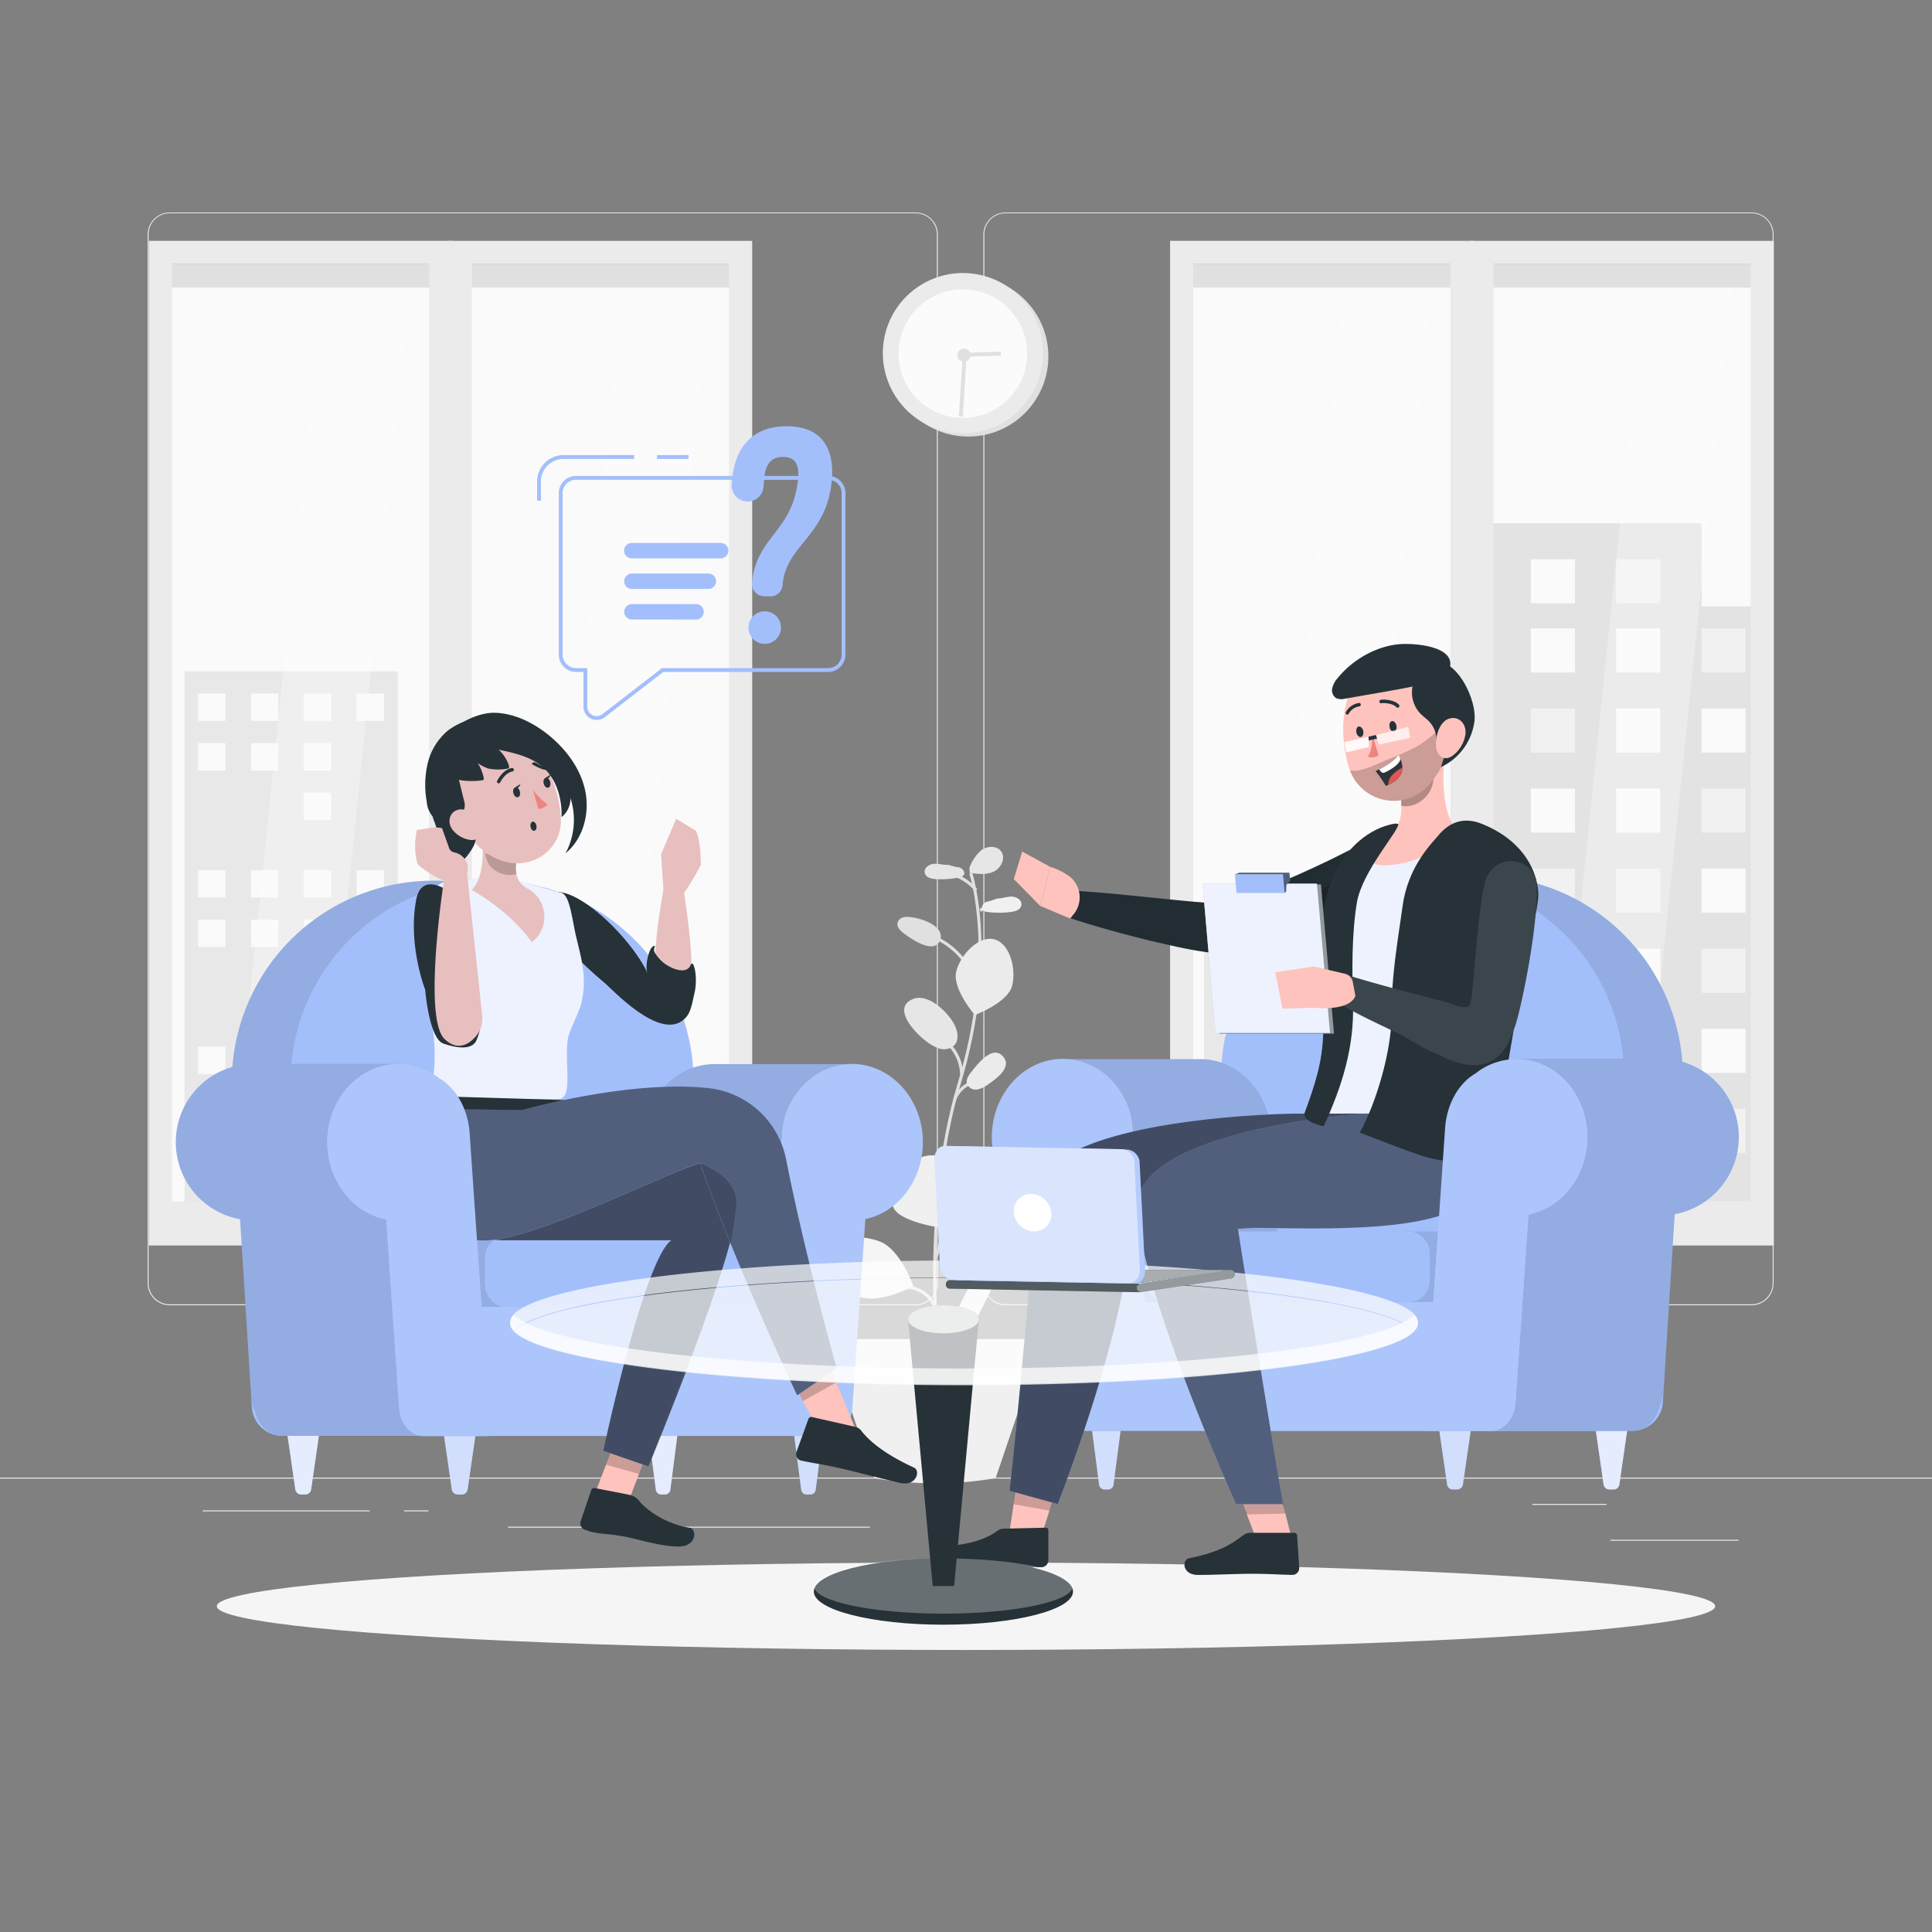 <svg xmlns="http://www.w3.org/2000/svg" viewBox="0 0 500 500"><rect x="0" y="0" width="500" height="500" fill="#808080" stroke="none"/><g id="freepik--background-complete--inject-2"><rect x="416.78" y="398.49" width="33.12" height="0.25" style="fill:#ebebeb"></rect><rect x="322.53" y="401.21" width="8.69" height="0.25" style="fill:#ebebeb"></rect><rect x="396.59" y="389.21" width="19.19" height="0.25" style="fill:#ebebeb"></rect><rect x="52.46" y="390.89" width="43.19" height="0.25" style="fill:#ebebeb"></rect><rect x="104.56" y="390.89" width="6.33" height="0.25" style="fill:#ebebeb"></rect><rect x="131.47" y="395.11" width="93.68" height="0.25" style="fill:#ebebeb"></rect><path d="M237,337.8H43.91a5.71,5.71,0,0,1-5.7-5.71V60.66A5.71,5.71,0,0,1,43.91,55H237a5.71,5.71,0,0,1,5.71,5.71V332.09A5.71,5.71,0,0,1,237,337.8ZM43.91,55.2a5.46,5.46,0,0,0-5.45,5.46V332.09a5.46,5.46,0,0,0,5.45,5.46H237a5.47,5.47,0,0,0,5.46-5.46V60.66A5.47,5.47,0,0,0,237,55.2Z" style="fill:#ebebeb"></path><path d="M453.31,337.8H260.21a5.72,5.72,0,0,1-5.71-5.71V60.66A5.72,5.72,0,0,1,260.21,55h193.1A5.71,5.71,0,0,1,459,60.66V332.09A5.71,5.71,0,0,1,453.31,337.8ZM260.21,55.2a5.47,5.47,0,0,0-5.46,5.46V332.09a5.47,5.47,0,0,0,5.46,5.46h193.1a5.47,5.47,0,0,0,5.46-5.46V60.66a5.47,5.47,0,0,0-5.46-5.46Z" style="fill:#ebebeb"></path><rect y="382.4" width="500" height="0.25" style="fill:#ebebeb"></rect><rect x="384.41" y="71.37" width="71.25" height="241.71" style="fill:#fafafa"></rect><rect x="368.39" y="156.93" width="89.08" height="154.04" style="fill:#e0e0e0"></rect><polygon points="385.5 135.41 385.5 174.04 392.53 174.04 433.34 174.04 440.37 174.04 440.37 135.41 385.5 135.41" style="fill:#e0e0e0"></polygon><rect x="374.1" y="162.64" width="11.4" height="11.4" style="fill:#fafafa"></rect><rect x="396.19" y="162.64" width="11.4" height="11.4" style="fill:#fafafa"></rect><rect x="418.28" y="162.64" width="11.4" height="11.4" style="fill:#fafafa"></rect><rect x="440.37" y="162.64" width="11.41" height="11.4" style="fill:#f0f0f0"></rect><rect x="374.1" y="183.36" width="11.4" height="11.41" style="fill:#f0f0f0"></rect><rect x="396.19" y="183.36" width="11.4" height="11.41" style="fill:#f0f0f0"></rect><rect x="418.28" y="183.36" width="11.4" height="11.41" style="fill:#fafafa"></rect><rect x="440.37" y="183.36" width="11.41" height="11.41" style="fill:#fafafa"></rect><rect x="374.1" y="204.08" width="11.4" height="11.4" style="fill:#f0f0f0"></rect><rect x="396.19" y="204.08" width="11.4" height="11.4" style="fill:#fafafa"></rect><rect x="418.28" y="204.08" width="11.4" height="11.4" style="fill:#fafafa"></rect><rect x="396.19" y="144.72" width="11.4" height="11.4" style="fill:#fafafa"></rect><rect x="418.28" y="144.72" width="11.4" height="11.4" style="fill:#f0f0f0"></rect><rect x="440.37" y="204.08" width="11.41" height="11.4" style="fill:#f0f0f0"></rect><rect x="374.1" y="224.8" width="11.4" height="11.4" style="fill:#fafafa"></rect><rect x="396.19" y="224.8" width="11.4" height="11.4" style="fill:#f0f0f0"></rect><rect x="418.28" y="224.8" width="11.4" height="11.4" style="fill:#f0f0f0"></rect><rect x="440.37" y="224.8" width="11.41" height="11.4" style="fill:#fafafa"></rect><rect x="374.1" y="245.53" width="11.4" height="11.41" style="fill:#f0f0f0"></rect><rect x="396.19" y="245.53" width="11.4" height="11.41" style="fill:#fafafa"></rect><rect x="418.28" y="245.53" width="11.4" height="11.41" style="fill:#fafafa"></rect><rect x="440.37" y="245.53" width="11.41" height="11.41" style="fill:#f0f0f0"></rect><rect x="374.1" y="266.25" width="11.4" height="11.4" style="fill:#f0f0f0"></rect><rect x="396.19" y="266.25" width="11.4" height="11.4" style="fill:#fafafa"></rect><rect x="418.28" y="266.25" width="11.4" height="11.4" style="fill:#f0f0f0"></rect><rect x="440.37" y="266.25" width="11.41" height="11.4" style="fill:#fafafa"></rect><rect x="374.1" y="286.97" width="11.4" height="11.41" style="fill:#fafafa"></rect><rect x="396.19" y="286.97" width="11.4" height="11.41" style="fill:#fafafa"></rect><rect x="418.28" y="286.97" width="11.4" height="11.41" style="fill:#f0f0f0"></rect><rect x="440.37" y="286.97" width="11.41" height="11.41" style="fill:#f0f0f0"></rect><rect x="384.27" y="71.37" width="71.25" height="241.71" style="fill:#fff;opacity:0.1"></rect><g style="opacity:0.3"><polygon points="448.55 71.37 425.83 71.37 400.98 313.08 423.69 313.08 448.55 71.37" style="fill:#fff"></polygon></g><rect x="383.81" y="68.31" width="72.45" height="6.13" style="fill:#e0e0e0"></rect><rect x="383.81" y="310.97" width="72.45" height="6.13" style="fill:#ebebeb"></rect><path d="M459.07,322.33H380.53v-260h78.54Zm-72.55-6h66.57v-248H386.52Z" style="fill:#ebebeb"></path><rect x="306.69" y="71.37" width="71.25" height="241.71" style="fill:#fafafa"></rect><rect x="311.62" y="237.04" width="60.93" height="74.77" style="fill:#e6e6e6"></rect><polygon points="367.25 245.33 353.07 245.33 349.17 245.33 345.27 245.33 345.27 253.13 349.17 253.13 353.07 253.13 367.25 253.13 367.25 245.33" style="fill:#e6e6e6"></polygon><polygon points="367.25 260.44 353.07 260.44 349.17 260.44 345.27 260.44 345.27 268.24 349.17 268.24 353.07 268.24 367.25 268.24 367.25 260.44" style="fill:#fafafa"></polygon><polygon points="367.25 275.55 353.07 275.55 349.17 275.55 345.27 275.55 345.27 283.35 349.17 283.35 353.07 283.35 367.25 283.35 367.25 275.55" style="fill:#e6e6e6"></polygon><polygon points="367.25 290.66 353.07 290.66 347.05 290.66 345.27 290.66 345.27 298.46 347.05 298.46 353.07 298.46 367.25 298.46 367.25 290.66" style="fill:#fafafa"></polygon><polygon points="338.9 245.33 324.73 245.33 320.83 245.33 316.93 245.33 316.93 253.13 320.83 253.13 324.73 253.13 338.9 253.13 338.9 245.33" style="fill:#fafafa"></polygon><polygon points="338.9 260.44 324.73 260.44 319.23 260.44 316.93 260.44 316.93 268.24 319.23 268.24 324.73 268.24 338.9 268.24 338.9 260.44" style="fill:#fafafa"></polygon><polygon points="338.9 275.55 324.73 275.55 320.83 275.55 316.93 275.55 316.93 283.35 320.83 283.35 324.73 283.35 338.9 283.35 338.9 275.55" style="fill:#e6e6e6"></polygon><polygon points="338.9 290.66 324.73 290.66 320.83 290.66 316.93 290.66 316.93 298.46 320.83 298.46 324.73 298.46 338.9 298.46 338.9 290.66" style="fill:#fafafa"></polygon><rect x="306.46" y="71.37" width="71.25" height="241.71" style="fill:#fff;opacity:0.1"></rect><g style="opacity:0.3"><polygon points="370.83 71.37 348.12 71.37 323.26 313.08 345.98 313.08 370.83 71.37" style="fill:#fff"></polygon></g><rect x="306.09" y="68.31" width="72.45" height="6.13" style="fill:#e0e0e0"></rect><rect x="306.09" y="310.97" width="72.45" height="6.13" style="fill:#ebebeb"></rect><path d="M381.36,322.33H302.82v-260h78.54Zm-72.56-6h66.57v-248H308.8Z" style="fill:#ebebeb"></path><rect x="120" y="71.37" width="71.25" height="241.71" style="fill:#fafafa"></rect><rect x="119.86" y="71.37" width="71.25" height="241.71" style="fill:#fff;opacity:0.1"></rect><g style="opacity:0.3"><polygon points="184.15 71.37 161.43 71.37 136.58 313.08 159.29 313.08 184.15 71.37" style="fill:#fff"></polygon></g><rect x="119.41" y="68.31" width="72.45" height="6.13" style="fill:#e0e0e0"></rect><rect x="119.41" y="310.97" width="72.45" height="6.13" style="fill:#ebebeb"></rect><path d="M194.67,322.33H116.13v-260h78.54Zm-72.55-6h66.56v-248H122.12Z" style="fill:#ebebeb"></path><rect x="42.39" y="71.37" width="71.25" height="241.71" style="fill:#fafafa"></rect><rect x="47.75" y="173.73" width="55.15" height="46.28" style="fill:#e6e6e6"></rect><rect x="51.28" y="179.5" width="7.06" height="7.06" style="fill:#fafafa"></rect><rect x="64.96" y="179.5" width="7.06" height="7.06" style="fill:#fafafa"></rect><rect x="78.64" y="179.5" width="7.06" height="7.06" style="fill:#fafafa"></rect><rect x="92.31" y="179.5" width="7.06" height="7.06" style="fill:#fafafa"></rect><rect x="51.28" y="192.33" width="7.06" height="7.06" style="fill:#fafafa"></rect><rect x="64.96" y="192.33" width="7.06" height="7.06" style="fill:#fafafa"></rect><rect x="78.64" y="192.33" width="7.06" height="7.06" style="fill:#fafafa"></rect><rect x="92.31" y="192.33" width="7.06" height="7.06" style="fill:#e6e6e6"></rect><rect x="51.28" y="205.15" width="7.06" height="7.06" style="fill:#e6e6e6"></rect><rect x="64.96" y="205.15" width="7.06" height="7.06" style="fill:#e6e6e6"></rect><rect x="78.64" y="205.15" width="7.06" height="7.06" style="fill:#fafafa"></rect><rect x="92.31" y="205.15" width="7.06" height="7.06" style="fill:#e6e6e6"></rect><rect x="47.75" y="219.43" width="55.15" height="46.28" style="fill:#e6e6e6"></rect><rect x="51.28" y="225.19" width="7.06" height="7.06" style="fill:#fafafa"></rect><rect x="64.96" y="225.19" width="7.06" height="7.06" style="fill:#fafafa"></rect><rect x="78.64" y="225.19" width="7.06" height="7.06" style="fill:#fafafa"></rect><rect x="92.31" y="225.19" width="7.06" height="7.06" style="fill:#fafafa"></rect><rect x="51.28" y="238.02" width="7.06" height="7.06" style="fill:#fafafa"></rect><rect x="64.96" y="238.02" width="7.06" height="7.06" style="fill:#fafafa"></rect><rect x="78.64" y="238.02" width="7.06" height="7.06" style="fill:#fafafa"></rect><rect x="92.31" y="238.02" width="7.06" height="7.06" style="fill:#e6e6e6"></rect><rect x="51.28" y="250.85" width="7.06" height="7.06" style="fill:#e6e6e6"></rect><rect x="64.96" y="250.85" width="7.06" height="7.06" style="fill:#e6e6e6"></rect><rect x="78.64" y="250.85" width="7.06" height="7.06" style="fill:#fafafa"></rect><rect x="92.31" y="250.85" width="7.06" height="7.06" style="fill:#e6e6e6"></rect><rect x="47.75" y="265.12" width="55.15" height="46.28" style="fill:#e6e6e6"></rect><rect x="51.28" y="270.89" width="7.06" height="7.06" style="fill:#fafafa"></rect><rect x="64.96" y="270.89" width="7.06" height="7.06" style="fill:#fafafa"></rect><rect x="78.64" y="270.89" width="7.06" height="7.06" style="fill:#fafafa"></rect><rect x="92.31" y="270.89" width="7.06" height="7.06" style="fill:#fafafa"></rect><rect x="51.28" y="283.72" width="7.06" height="7.06" style="fill:#fafafa"></rect><rect x="64.96" y="283.72" width="7.06" height="7.06" style="fill:#fafafa"></rect><rect x="78.64" y="283.72" width="7.06" height="7.06" style="fill:#fafafa"></rect><rect x="92.31" y="283.72" width="7.06" height="7.06" style="fill:#e6e6e6"></rect><rect x="51.28" y="296.55" width="7.06" height="7.06" style="fill:#e6e6e6"></rect><rect x="64.96" y="296.55" width="7.06" height="7.06" style="fill:#e6e6e6"></rect><rect x="78.64" y="296.55" width="7.06" height="7.06" style="fill:#fafafa"></rect><rect x="92.31" y="296.55" width="7.06" height="7.06" style="fill:#e6e6e6"></rect><rect x="41.45" y="71.37" width="71.25" height="241.71" style="fill:#fff;opacity:0.1"></rect><g style="opacity:0.3"><polygon points="106.53 71.37 83.82 71.37 58.97 313.08 81.68 313.08 106.53 71.37" style="fill:#fff"></polygon></g><rect x="41.8" y="68.31" width="72.45" height="6.13" style="fill:#e0e0e0"></rect><rect x="41.8" y="310.97" width="72.45" height="6.13" style="fill:#ebebeb"></rect><path d="M117.06,322.33H38.52v-260h78.54Zm-72.55-6h66.56v-248H44.51Z" style="fill:#ebebeb"></path><path d="M243.52,354.61l-.8.1c-.05-.41-4.91-41.09,5.12-74.33,10-33,3.1-54.1,3-54.3l.77-.26c.07.21,7,21.51-3,54.79C238.63,313.69,243.47,354.21,243.52,354.61Z" style="fill:#e0e0e0"></path><path d="M252.3,230.61a12.64,12.64,0,0,0-6.76-4.17l.19-.79a13.43,13.43,0,0,1,7.19,4.44Z" style="fill:#e0e0e0"></path><rect x="253.45" y="234.58" width="2.65" height="0.81" transform="translate(-82.64 155.74) rotate(-29.47)" style="fill:#e0e0e0"></rect><path d="M251.43,252.73a19.19,19.19,0,0,0-10.38-10.08l.3-.74a20,20,0,0,1,10.82,10.49Z" style="fill:#e0e0e0"></path><path d="M249.27,278.14h-.81a11.08,11.08,0,0,0-4.18-8.49l.5-.63A11.91,11.91,0,0,1,249.27,278.14Z" style="fill:#e0e0e0"></path><path d="M247.47,284.64l-.76-.29a8.12,8.12,0,0,1,4.6-4.54l.28.76A7.24,7.24,0,0,0,247.47,284.64Z" style="fill:#e0e0e0"></path><path d="M242.23,325.87l-.62-.51c1-1.19,1.73-5.7,2.13-8.12.09-.58.17-1.07.24-1.43l.79.15c-.06.35-.14.84-.24,1.41C243.94,321,243.27,324.62,242.23,325.87Z" style="fill:#e0e0e0"></path><path d="M241.77,338.82a8,8,0,0,0-7.71-5.32l0-.81a8.81,8.81,0,0,1,8.52,5.88Z" style="fill:#e0e0e0"></path><rect x="241.13" y="350.3" width="8.54" height="0.81" transform="translate(-179.62 299.99) rotate(-48.21)" style="fill:#e0e0e0"></rect><path d="M252,305.75c1.29,4.17-7.7,12.12-7.7,12.12s-11.91-1.49-13.2-5.67,1.73-11,7.5-12.78S250.67,301.58,252,305.75Z" style="fill:#f0f0f0"></path><path d="M261.94,255.11c-1.14,4.43-9.66,7.58-9.66,7.58s-5.94-6.87-4.8-11.3,5.85-9.32,9.84-8.29S263.08,250.68,261.94,255.11Z" style="fill:#ebebeb"></path><path d="M227.77,321.33c5.34,2.09,8.62,11.54,8.62,11.54s-8.81,4.75-14.16,2.67-11-8-9.48-11.87S222.42,319.25,227.77,321.33Z" style="fill:#f5f5f5"></path><path d="M239.49,269.3a11.44,11.44,0,0,0,3.65,2.07,3.89,3.89,0,0,0,3.9-.92c1.15-1.32.84-3.36.12-4.95-1.43-3.15-6.7-8.49-10.75-7C230.57,260.75,236.88,267.37,239.49,269.3Z" style="fill:#e6e6e6"></path><path d="M251.45,277.33c-.77.95-1.58,2.14-1.16,3.29a2.44,2.44,0,0,0,2.69,1.32,7.22,7.22,0,0,0,2.89-1.41c2.06-1.44,6.29-4.44,3.59-7.25S253.06,275.32,251.45,277.33Z" style="fill:#ebebeb"></path><path d="M234.19,237.33a2.12,2.12,0,0,0-1.93,1.56c-.17,1,.68,1.92,1.5,2.55,2.05,1.58,8.2,5.84,9.58,1.73C244.64,239.29,236.91,237,234.19,237.33Z" style="fill:#e0e0e0"></path><path d="M245.54,223.81c-1.27.12-2.54-.34-3.81-.26s-2.69,1.1-2.4,2.35,1.69,1.53,2.86,1.61a23.3,23.3,0,0,0,6-.42,1.84,1.84,0,0,0,1.21-.61c.52-.76-.3-1.78-1.18-2a13.06,13.06,0,0,1-2.66-.63Z" style="fill:#e6e6e6"></path><path d="M258,232.55c1.28,0,2.51-.51,3.79-.51s2.75.92,2.55,2.18-1.59,1.65-2.76,1.8a22.82,22.82,0,0,1-6,0,1.86,1.86,0,0,1-1.26-.53c-.56-.73.19-1.79,1-2.12a12.66,12.66,0,0,0,2.62-.81Z" style="fill:#f0f0f0"></path><path d="M256.69,326.51a1.8,1.8,0,0,1,1.09-.54,1.23,1.23,0,0,1,1.08,1.06,3.55,3.55,0,0,1-.2,1.61c-.87,2.89-10.57,23.84-12.81,20.08-1.32-2.23,1.93-9.59,2.89-11.68A30.37,30.37,0,0,1,256.69,326.51Z" style="fill:#f0f0f0"></path><path d="M250.89,224.6A11,11,0,0,1,254,220c1.53-1.11,4-1.19,5.1.34,1.25,1.71,0,4.31-1.91,5.22s-4.14.63-6.24.34c0-.31,0-.62-.05-.93Z" style="fill:#e6e6e6"></path><path d="M257.67,382.55h0a93.5,93.5,0,0,1-31.4,0h0l-12.21-36h55.83Z" style="fill:#f0f0f0"></path><circle cx="250.59" cy="92.25" r="20.73" style="fill:#e0e0e0"></circle><circle cx="249.19" cy="91.38" r="20.73" transform="translate(119.08 322.72) rotate(-80.78)" style="fill:#ebebeb"></circle><path d="M265.83,91.52a16.64,16.64,0,1,1-16.64-16.64A16.64,16.64,0,0,1,265.83,91.52Z" style="fill:#fff;opacity:0.8"></path><path d="M248.29,93.09a1.69,1.69,0,0,1,2.39-2.39,1.69,1.69,0,1,1-2.39,2.39Z" style="fill:#e0e0e0"></path><polygon points="249.19 91.32 259.01 91.02 259.04 92.04 250.14 92.31 249.18 107.79 248.17 107.73 249.19 91.32" style="fill:#e0e0e0"></polygon></g><g id="freepik--Shadow--inject-2"><ellipse id="freepik--path--inject-2" cx="250" cy="415.69" rx="193.89" ry="11.32" style="fill:#f5f5f5"></ellipse></g><g id="freepik--character-2--inject-2"><path d="M430.35,362.91l5.08-80.86a52.16,52.16,0,0,0-52.06-55.43h0a52.16,52.16,0,0,0-52.07,49.22L326,370.28H422.5A7.87,7.87,0,0,0,430.35,362.91Z" style="fill:#A3BFFB"></path><path d="M430.53,360l4.9-77.93a52.16,52.16,0,0,0-52.06-55.43h0a52.16,52.16,0,0,0-52.07,49.22L326,370.28h93.59A11,11,0,0,0,430.53,360Z" style="opacity:0.1"></path><path d="M414.69,370.28l5.54-88.23a52.17,52.17,0,0,0-52.06-55.43h0a52.15,52.15,0,0,0-52.07,49.22l-5.33,94.44Z" style="fill:#A3BFFB"></path><path d="M416.35,385.47h1.33a1.51,1.51,0,0,0,1.42-1.35l2-13.83H413l2,13.83A1.52,1.52,0,0,0,416.35,385.47Z" style="fill:#A3BFFB"></path><path d="M416.35,385.47h1.33a1.51,1.51,0,0,0,1.42-1.35l2-13.83H413l2,13.83A1.52,1.52,0,0,0,416.35,385.47Z" style="fill:#fff;opacity:0.7"></path><path d="M285.7,385.47h1.2a1.44,1.44,0,0,0,1.29-1.35L290,370.29h-7.36l1.79,13.83A1.44,1.44,0,0,0,285.7,385.47Z" style="fill:#A3BFFB"></path><path d="M285.7,385.47h1.2a1.44,1.44,0,0,0,1.29-1.35L290,370.29h-7.36l1.79,13.83A1.44,1.44,0,0,0,285.7,385.47Z" style="fill:#fff;opacity:0.5"></path><path d="M323.31,385.47h1.21a1.44,1.44,0,0,0,1.29-1.35l1.78-13.83h-7.35L322,384.12A1.44,1.44,0,0,0,323.31,385.47Z" style="fill:#A3BFFB"></path><path d="M323.31,385.47h1.21a1.44,1.44,0,0,0,1.29-1.35l1.78-13.83h-7.35L322,384.12A1.44,1.44,0,0,0,323.31,385.47Z" style="fill:#fff;opacity:0.7"></path><path d="M375.85,385.47h1.33a1.53,1.53,0,0,0,1.43-1.35l2-13.83h-8.11l2,13.83A1.51,1.51,0,0,0,375.85,385.47Z" style="fill:#A3BFFB"></path><path d="M375.85,385.47h1.33a1.53,1.53,0,0,0,1.43-1.35l2-13.83h-8.11l2,13.83A1.51,1.51,0,0,0,375.85,385.47Z" style="fill:#fff;opacity:0.5"></path><path d="M331.82,337H296.26l-2.35-34.28-.51-7.36h0l-.23-3.39a22.55,22.55,0,0,0-.35-2.65c0-.19-.08-.4-.12-.59a2,2,0,0,0-.11-.42,20.51,20.51,0,0,0-5.41-9.21,17.46,17.46,0,0,0-11.11-5h33.45c.36,0,.73,0,1.1,0a17.35,17.35,0,0,1,12.11,5,20.53,20.53,0,0,1,5.42,9.21,2,2,0,0,1,.11.42,22.57,22.57,0,0,1,.47,3.24l.23,3.39h0Z" style="fill:#A3BFFB"></path><path d="M331.82,337H296.26l-2.35-34.28-.51-7.36h0l-.23-3.39a22.55,22.55,0,0,0-.35-2.65c0-.19-.08-.4-.12-.59a2,2,0,0,0-.11-.42,20.51,20.51,0,0,0-5.41-9.21,17.46,17.46,0,0,0-11.11-5h33.45c.36,0,.73,0,1.1,0a17.35,17.35,0,0,1,12.11,5,20.53,20.53,0,0,1,5.42,9.21,2,2,0,0,1,.11.42,22.57,22.57,0,0,1,.47,3.24l.23,3.39h0Z" style="opacity:0.1"></path><g style="opacity:0.1"><path d="M360,318.7h14.28c3.48,0,6.29,2.2,6.29,4.91v8.44c0,2.72-2.81,4.91-6.29,4.91H360Z"></path></g><rect x="296.26" y="318.7" width="73.74" height="18.27" rx="5.42" transform="translate(666.27 655.66) rotate(180)" style="fill:#A3BFFB"></rect><path d="M450,294.27a20.26,20.26,0,0,1-16.81,20L429.54,363c-.32,4.14-3.33,7.31-6.93,7.31H383.39c3.6,0,6.6-3.17,6.92-7.31l2-26L394,314.24a20.18,20.18,0,0,0,14.53-10.66,11,11,0,0,0,.53-1.09,20,20,0,0,0,1.74-8.22,20.81,20.81,0,0,0-.42-4.13c-.11-.54-.25-1.08-.4-1.61a20.55,20.55,0,0,0-3.36-6.59h0A20.31,20.31,0,0,0,390.55,274h39.22a19.9,19.9,0,0,1,9.05,2.14,20.11,20.11,0,0,1,7,5.77h0A20.21,20.21,0,0,1,450,294.27Z" style="fill:#A3BFFB"></path><path d="M450,294.27a20.26,20.26,0,0,1-16.81,20L429.54,363c-.32,4.14-3.33,7.31-6.93,7.31H383.39c3.6,0,6.6-3.17,6.92-7.31l2-26L394,314.24a20.18,20.18,0,0,0,14.53-10.66,11,11,0,0,0,.53-1.09,20,20,0,0,0,1.74-8.22,20.81,20.81,0,0,0-.42-4.13c-.11-.54-.25-1.08-.4-1.61a20.55,20.55,0,0,0-3.36-6.59h0A20.31,20.31,0,0,0,390.55,274h39.22a19.9,19.9,0,0,1,9.05,2.14,20.11,20.11,0,0,1,7,5.77h0A20.21,20.21,0,0,1,450,294.27Z" style="opacity:0.1"></path><path d="M410.81,294.28c0,10-6.59,18.33-15.24,20L392.23,363c-.29,4.14-3,7.32-6.28,7.32H281.21c-3.26,0-6-3.18-6.28-7.32l-3.35-48.81c-8.48-1.78-14.89-10-14.89-19.88a21.56,21.56,0,0,1,3.39-11.71,19,19,0,0,1,6.77-6.41,16.75,16.75,0,0,1,8.21-2.15,17.44,17.44,0,0,1,12.12,5,20.48,20.48,0,0,1,5.41,9.2,2.18,2.18,0,0,1,.11.44,22,22,0,0,1,.47,3.23l.24,3.39h0L296.26,337H370.9l3.09-45c.44-6.36,3.54-11.66,7.84-14.17a17,17,0,0,1,9.51-3.69,10,10,0,0,1,1.1-.05,16.63,16.63,0,0,1,8,2,1.55,1.55,0,0,1,.22.12,18.84,18.84,0,0,1,6.36,5.77h0A21.63,21.63,0,0,1,410.81,294.28Z" style="fill:#A3BFFB"></path><path d="M369.17,370.29h-88c-3.26,0-6-3.18-6.28-7.32l-3.35-48.81c-8.48-1.78-14.89-10-14.89-19.88a21.56,21.56,0,0,1,3.39-11.71,19,19,0,0,1,6.77-6.41,16.75,16.75,0,0,1,8.21-2.15,17.44,17.44,0,0,1,12.12,5,20.48,20.48,0,0,1,5.41,9.2,2.18,2.18,0,0,1,.11.44,22,22,0,0,1,.47,3.23l.24,3.39h0L296.26,337H370.9Z" style="fill:#fff;opacity:0.1"></path><path d="M357.76,231.72c-1.74,1-3.33,1.83-5,2.68s-3.31,1.63-5,2.41c-3.36,1.53-6.76,3-10.26,4.27a112.83,112.83,0,0,1-10.76,3.4,68.84,68.84,0,0,1-11.56,2.07l-.83.08-.39,0c-3.53-.41-6.66-1-9.8-1.7s-6.25-1.39-9.33-2.18-6.14-1.6-9.2-2.48-6.09-1.79-9.12-2.82l1.39-6.94c6.29.4,12.57,1,18.79,1.65l9.29.93c3.06.3,6.19.56,8.93.66l-1.21,0a67.13,67.13,0,0,0,9.26-2.34c3.13-1,6.26-2.14,9.39-3.48s6.23-2.72,9.31-4.19c1.58-.72,3.11-1.48,4.61-2.23s3.1-1.55,4.47-2.26Z" style="fill:#263238"></path><path d="M357.76,231.72c-1.74,1-3.33,1.83-5,2.68s-3.31,1.63-5,2.41c-3.36,1.53-6.76,3-10.26,4.27a112.83,112.83,0,0,1-10.76,3.4,68.84,68.84,0,0,1-11.56,2.07l-.83.08-.39,0c-3.53-.41-6.66-1-9.8-1.7s-6.25-1.39-9.33-2.18-6.14-1.6-9.2-2.48-6.09-1.79-9.12-2.82l1.39-6.94c6.29.4,12.57,1,18.79,1.65l9.29.93c3.06.3,6.19.56,8.93.66l-1.21,0a67.13,67.13,0,0,0,9.26-2.34c3.13-1,6.26-2.14,9.39-3.48s6.23-2.72,9.31-4.19c1.58-.72,3.11-1.48,4.61-2.23s3.1-1.55,4.47-2.26Z" style="opacity:0.1"></path><path d="M276.63,226.7a17.09,17.09,0,0,0-4.84-2.36l-2.59,10.11,7.76,3.26.88-1.08A6.89,6.89,0,0,0,276.63,226.7Z" style="fill:#ffc3bd"></path><polygon points="269.2 234.45 271.79 224.34 264.55 220.39 262.37 227.51 269.2 234.45" style="fill:#ffc3bd"></polygon><path d="M333.41,242h.28l.12,0c3.82-.41,15.05-2.3,23.17-10.31-1.21-2.34-2.87-4.15-4.9-4.56C346.48,226.07,339.62,230.08,333.41,242Z" style="opacity:0.2;isolation:isolate"></path><path d="M340,294.27c9.58-25.87,3.28-49.66,4.48-62.83a15,15,0,0,1,12.14-13.38c6.54-1.26,14.63-2.68,22.34-3.72a15.08,15.08,0,0,1,17.14,15.18c-.67,39-13.17,64.75-13.17,64.75l-20.2-.09Z" style="fill:#A3BFFB"></path><path d="M340,294.27c9.58-25.87,3.28-49.66,4.48-62.83a15,15,0,0,1,12.14-13.38c6.54-1.26,14.63-2.68,22.34-3.72a15.08,15.08,0,0,1,17.14,15.18c-.67,39-13.17,64.75-13.17,64.75l-20.2-.09Z" style="fill:#fff;opacity:0.8"></path><g id="freepik--character-2--inject-102--inject-2"><polygon points="263.36 382.54 260.8 399.37 268.93 399.37 274.27 382.54 263.36 382.54" style="fill:#ffc3bd"></polygon><path d="M259.76,395.62l10.87-.26a.61.61,0,0,1,.68.6l0,8a1.83,1.83,0,0,1-1.79,1.63c-3.78,0-5.58-.14-10.36,0a122.2,122.2,0,0,1-15.22-1c-3.87-.66-2.82-4.29-1.07-4.35,7.9-.29,12.32-1.94,15.16-4A2.92,2.92,0,0,1,259.76,395.62Z" style="fill:#263238"></path><polygon points="262.33 389.29 263.36 382.54 274.27 382.54 271.65 390.96 262.33 389.29" style="opacity:0.2"></polygon><path d="M335,288.21s-66.15.66-67.18,21.61c-1.46,30.12-6.55,76-6.55,76l12.47,3.43s17.8-45.53,18.49-69.06c18.61-3.7,66.44,0,72.06-12.22a32.72,32.72,0,0,0,2.12-19.8Z" style="fill:#A3BFFB"></path><path d="M335,288.21s-66.15.66-67.18,21.61c-1.46,30.12-6.55,76-6.55,76l12.47,3.43s17.8-45.53,18.49-69.06c18.61-3.7,66.44,0,72.06-12.22a32.72,32.72,0,0,0,2.12-19.8Z" style="opacity:0.6"></path><polygon points="321.56 389.05 325.97 400.47 334.89 400.47 331.82 388.46 321.56 389.05" style="fill:#ffc3bd"></polygon><polygon points="332.65 391.7 330.92 382.91 319.65 384.31 322.54 391.95 332.65 391.7" style="opacity:0.2"></polygon><path d="M323.55,396.69h11.39a.7.7,0,0,1,.75.64h0l.55,8.53a1.76,1.76,0,0,1-1.77,1.72c-4-.07-5.86-.29-10.87-.29-3.07,0-9.29.3-13.54.3s-4.13-4-2.34-4.31c8.1-1.62,11.23-3.85,14.08-6A3,3,0,0,1,323.55,396.69Z" style="fill:#263238"></path><path d="M352.79,288.21s-60,4.07-58.52,25c1.61,22.92,25.64,76.07,25.64,76.07H332S324,341.06,320.32,317.7c16.92,0,56.13,2.55,61.77-9.7a32.79,32.79,0,0,0,2.1-19.8Z" style="fill:#A3BFFB"></path><path d="M352.79,288.21s-60,4.07-58.52,25c1.61,22.92,25.64,76.07,25.64,76.07H332S324,341.06,320.32,317.7c16.92,0,56.13,2.55,61.77-9.7a32.79,32.79,0,0,0,2.1-19.8Z" style="opacity:0.5"></path></g><path d="M361.88,203.42c1.38,5.34,1.81,12-5.65,14.75-2.07,3.3-3.08,6.78,4.89,5.54a24.54,24.54,0,0,0,16.09-9.1c-4.77-4.18-3.9-17-2.69-24.23Z" style="fill:#ffc3bd"></path><path d="M361,213.14c-6.85,1.17-12.48,6.47-15.5,12.72s-3.75,13.37-3.69,20.32.85,13.87.66,20.81c-.21,8-2.14,13.67-4.9,21.21,0,1.79,2.71,2.8,5,3.27,4.78-10.43,7.92-20.41,7.59-31.87-.25-8.32-.36-17.8,1-26s11.17-18.91,10.7-20.39Z" style="fill:#263238"></path><path d="M367.7,207.34a6.65,6.65,0,0,1-5.06,1.22,23,23,0,0,0-.28-3.88l8.28-6.8a18.73,18.73,0,0,1,.35,2.68A7.59,7.59,0,0,1,367.7,207.34Z" style="opacity:0.3;isolation:isolate"></path><path d="M355.32,171.84c-8.75,4.95-8.84,18.94-6.14,27a12.12,12.12,0,0,0,21.23,3.56c4.28-5.41,3.66-10.87,3.45-20.27S364.08,166.9,355.32,171.84Z" style="fill:#ffc3bd"></path><path d="M358.14,197c-2.82,1.21-5.91,2.78-8.76,2.44a12.11,12.11,0,0,0,21,3C373.91,198,375,195,374,186.92,368.52,193.34,364.17,194.4,358.14,197Z" style="opacity:0.2;isolation:isolate"></path><path d="M366.6,175a8,8,0,0,0,.89,9.57c.79.83,1.76,1.47,2.52,2.32a6.84,6.84,0,0,1,1.72,4.86,5,5,0,0,1,4.75-4.23q-1.78,5.51-3.56,11a15.22,15.22,0,0,0,8.68-12C382.36,179.42,373.6,164.21,366.6,175Z" style="fill:#263238"></path><path d="M346.18,175.49a6.13,6.13,0,0,0-1.39,2.61,2.42,2.42,0,0,0,1,2.58,3.65,3.65,0,0,0,2.38.12l8-1.39c4.58-.8,9.16-1.59,13.68-2.68,2-.48,4.31-1.25,5.11-3.17,2.59-6.25-8.47-7.06-12.17-6.89C356.49,167,350.12,170.62,346.18,175.49Z" style="fill:#263238"></path><path d="M375.28,185.92c-2.62.59-3.74,4.36-3.67,6.78,0,2.75,2,4.54,4.32,2.88a8.47,8.47,0,0,0,3.28-5.28C379.68,187.71,377.91,185.33,375.28,185.92Z" style="fill:#ffc3bd"></path><path d="M356.77,195.47a3.25,3.25,0,0,1-2.73.41c1-2.26.88-1.75,1.19-5.59Z" style="fill:#ed847e"></path><path d="M361.38,183c-.75-.84-2.8-1.16-3.91-1h0a.44.44,0,0,1-.49-.36.48.48,0,0,1,.38-.53c1.4-.21,3.73.21,4.68,1.26h0a.45.45,0,0,1,0,.63.53.53,0,0,1-.2.13A.44.44,0,0,1,361.38,183Z" style="fill:#263238"></path><path d="M348.44,184.87h0a.44.44,0,0,1-.12-.6,4.65,4.65,0,0,1,3.43-2.35h0a.41.41,0,0,1,.42.41.47.47,0,0,1-.43.49,3.77,3.77,0,0,0-2.7,1.89.45.45,0,0,1-.36.23A.35.35,0,0,1,348.44,184.87Z" style="fill:#263238"></path><path d="M356,199.54a37.77,37.77,0,0,1,2.65,3.84l.62-.26c2.82-1.22,3.62-2.92,3.66-4.43a6.42,6.42,0,0,0-1.07-3.37c-1,1.73-3.53,3.11-4.91,3.78C356.36,199.39,356,199.54,356,199.54Z" style="fill:#2e353a"></path><path d="M356.93,199.1l.41.56a.84.84,0,0,0,1,.27c2.08-1,3.46-2,4-3.13a.81.81,0,0,0,0-.68,6.32,6.32,0,0,0-.46-.8C360.83,197.05,358.31,198.43,356.93,199.1Z" style="fill:#fff"></path><path d="M359.25,203.12c2.82-1.22,3.62-2.92,3.66-4.43a8.19,8.19,0,0,0-2.79,2.11A4,4,0,0,0,359.25,203.12Z" style="fill:#de5753"></path><path d="M351.65,188c-.49.09-.76.79-.62,1.54s.67,1.29,1.16,1.19.76-.78.62-1.53S352.14,188,351.65,188Z" style="fill:#263238"></path><path d="M360.23,186.62c-.49.09-.76.78-.62,1.54s.67,1.29,1.16,1.19.76-.79.62-1.54S360.72,186.53,360.23,186.62Z" style="fill:#263238"></path><polygon points="347.87 192.06 354.18 190.64 354.29 193.32 348.42 194.72 347.87 192.06" style="fill:#fff;opacity:0.9"></polygon><g style="opacity:0.8"><polygon points="356.1 190.22 356.85 192.68 364.95 190.94 364.47 188.1 356.1 190.22" style="fill:#fff;opacity:0.9"></polygon></g><polygon points="354.22 191.63 354.18 190.64 356.1 190.22 356.38 191.15 354.22 191.63" style="fill:#263238"></polygon><path d="M351.92,293.12s11.39,4.41,14,5.27a32.69,32.69,0,0,0,9.37,2.15,11.5,11.5,0,0,0,8.87-3.31c2.72-2.9,3.57-7.3,4.28-11.43q3.12-18.19,6.26-36.38c1-6,3.63-15,3.41-18.39-.41-6.3-4.42-13.74-14.63-17.83-4-1.59-7.89-1-11.23,3-2,2.38-7.82,8.12-9.25,18.23-1.14,8.1-2.92,18.59-2.81,26.82C360.32,272.07,356,285.71,351.92,293.12Z" style="fill:#263238"></path><path d="M397.55,227.7c1.16,10.54-4.67,37.11-5.79,38.71-4.78,15.41-17.91,7.1-19.81,6.39-3.31-1.22-6.68-3.61-9.83-5.2-6.11-3-11.9-5.48-17.58-9.25l3.2-6.32c6.23,2.12,23.86,6.68,26.77,7.39,1.26.33,6.17,2.9,6.12-.49.69-1.13,1.65-23.14,3.76-30.92a6.56,6.56,0,0,1,1.23-2.39l.19-.24a6.74,6.74,0,0,1,11.74,2.32Z" style="fill:#263238"></path><path d="M397.55,227.7c1.16,10.54-4.67,37.11-5.79,38.71-4.78,15.41-17.91,7.1-19.81,6.39-3.31-1.22-6.68-3.61-9.83-5.2-6.11-3-11.9-5.48-17.58-9.25l3.2-6.32c6.23,2.12,23.86,6.68,26.77,7.39,1.26.33,6.17,2.9,6.12-.49.69-1.13,1.65-23.14,3.76-30.92a6.56,6.56,0,0,1,1.23-2.39l.19-.24a6.74,6.74,0,0,1,11.74,2.32Z" style="fill:#fff;opacity:0.1"></path><polygon points="345.24 267.5 315.64 267.5 312.26 228.88 341.86 228.88 345.24 267.5" style="fill:#263238"></polygon><polygon points="345.24 267.5 315.64 267.5 312.26 228.88 341.86 228.88 345.24 267.5" style="fill:#fff;opacity:0.5"></polygon><polygon points="344.19 267.31 314.59 267.31 311.21 228.69 340.81 228.69 344.19 267.31" style="fill:#A3BFFB"></polygon><polygon points="344.19 267.31 314.59 267.31 311.21 228.69 340.81 228.69 344.19 267.31" style="fill:#fff;opacity:0.8"></polygon><polygon points="332.45 231.1 320 231.1 319.58 226.27 332.02 226.27 332.45 231.1" style="fill:#A3BFFB"></polygon><polygon points="319.58 226.27 320.8 225.85 333.69 225.85 333.87 227.9 332.91 229.01 332.85 230.69 332.45 231.1 332.02 226.27 319.58 226.27" style="fill:#A3BFFB"></polygon><polygon points="319.58 226.27 320.8 225.85 333.69 225.85 333.87 227.9 332.91 229.01 332.85 230.69 332.45 231.1 332.02 226.27 319.58 226.27" style="opacity:0.5"></polygon><path d="M350.1,254.12l.67,3.61c-1.6,4.17-10.77,3.07-10.77,3.07l0-10.67,8.09,1.88A2.7,2.7,0,0,1,350.1,254.12Z" style="fill:#ffc3bd"></path><polygon points="339.98 250.13 340.02 260.82 331.9 261.02 330.04 251.62 339.98 250.13" style="fill:#ffc3bd"></polygon><path d="M370.9,337l3.09-45c.44-6.36,3.54-11.66,7.84-14.17a17,17,0,0,1,9.51-3.69,10,10,0,0,1,1.1-.05,16.63,16.63,0,0,1,8,2,1.55,1.55,0,0,1,.22.12,18.84,18.84,0,0,1,6.36,5.77h0a21.63,21.63,0,0,1,3.8,12.34c0,10-6.59,18.33-15.24,20L392.23,363c-.29,4.14-3,7.32-6.28,7.32H369.17Z" style="fill:#A3BFFB"></path><path d="M370.9,337l3.09-45c.44-6.36,3.54-11.66,7.84-14.17a17,17,0,0,1,9.51-3.69,10,10,0,0,1,1.1-.05,16.63,16.63,0,0,1,8,2,1.55,1.55,0,0,1,.22.12,18.84,18.84,0,0,1,6.36,5.77h0a21.63,21.63,0,0,1,3.8,12.34c0,10-6.59,18.33-15.24,20L392.23,363c-.29,4.14-3,7.32-6.28,7.32H369.17Z" style="fill:#fff;opacity:0.1"></path></g><g id="freepik--text-balloon--inject-2"><path d="M218.3,127.6v41.81a4,4,0,0,1-4,4H171.48l-15.3,11.83a2.92,2.92,0,0,1-4.68-2.34v-9.49h-2.39a4,4,0,0,1-4-4V127.59a3.94,3.94,0,0,1,4-3.92h65.26A3.93,3.93,0,0,1,218.3,127.6Z" style="fill:none;stroke:#A3BFFB;stroke-miterlimit:10"></path><rect x="170.03" y="117.78" width="8.17" height="1" style="fill:#A3BFFB"></rect><path d="M140,129.56h-1v-4.93a6.87,6.87,0,0,1,6.87-6.86h18.23v1H145.85a5.88,5.88,0,0,0-5.87,5.86Z" style="fill:#A3BFFB"></path><path d="M197.77,154.3a3.15,3.15,0,0,1-3.16-3.38v0c1.07-12.19,10.73-13.31,11.94-27.17.35-4-1.11-5.5-3.9-5.5s-4.51,1.51-4.86,5.5l-.2,2.28a4.13,4.13,0,0,1-4.12,3.77h0a4.13,4.13,0,0,1-4.11-4.49l.09-1c.78-8.92,5.61-14,14.14-14s12.46,5.1,11.68,14C214,138.76,203.45,141,202.55,151.19a.76.76,0,0,1,0,.15,3.18,3.18,0,0,1-3.16,3Zm4.33,8.48v0a4.2,4.2,0,0,1-4.19,3.84h0a4.2,4.2,0,0,1-4.19-4.57v0a4.2,4.2,0,0,1,4.2-3.84h0A4.21,4.21,0,0,1,202.1,162.78Z" style="fill:#A3BFFB"></path><path d="M186.5,144.51h-23a2,2,0,1,1,0-4h23a2,2,0,0,1,0,4Z" style="fill:#A3BFFB"></path><path d="M183.32,152.43H163.54a2,2,0,0,1,0-4h19.78a2,2,0,0,1,0,4Z" style="fill:#A3BFFB"></path><path d="M180.14,160.34h-16.6a2,2,0,0,1,0-4h16.6a2,2,0,0,1,0,4Z" style="fill:#A3BFFB"></path></g><g id="freepik--character-1--inject-2"><path d="M133.08,323.51H118.47c-3.56,0-6.44,2.25-6.44,5v8.64c0,2.78,2.88,5,6.44,5h14.61Z" style="fill:#A3BFFB"></path><path d="M65.18,364.2,60.1,283.34a52.15,52.15,0,0,1,52.05-55.42h0a52.16,52.16,0,0,1,52.08,49.22l5.32,94.44H73A7.87,7.87,0,0,1,65.18,364.2Z" style="fill:#A3BFFB"></path><path d="M65,361.27,60.1,283.34a52.15,52.15,0,0,1,52.05-55.42h0a52.16,52.16,0,0,1,52.08,49.22l5.32,94.44H76A11,11,0,0,1,65,361.27Z" style="opacity:0.1"></path><path d="M80.84,371.58,75.3,283.34a52.15,52.15,0,0,1,52.06-55.42h0a52.16,52.16,0,0,1,52.07,49.22l5.33,94.44Z" style="fill:#A3BFFB"></path><path d="M79.18,386.77H77.85a1.54,1.54,0,0,1-1.43-1.36l-2-13.83h8.11l-2,13.83A1.52,1.52,0,0,1,79.18,386.77Z" style="fill:#A3BFFB"></path><path d="M79.18,386.77H77.85a1.54,1.54,0,0,1-1.43-1.36l-2-13.83h8.11l-2,13.83A1.52,1.52,0,0,1,79.18,386.77Z" style="fill:#fff;opacity:0.7"></path><path d="M209.83,386.77h-1.21a1.45,1.45,0,0,1-1.29-1.36l-1.78-13.83h7.35l-1.78,13.83A1.45,1.45,0,0,1,209.83,386.77Z" style="fill:#A3BFFB"></path><path d="M209.83,386.77h-1.21a1.45,1.45,0,0,1-1.29-1.36l-1.78-13.83h7.35l-1.78,13.83A1.45,1.45,0,0,1,209.83,386.77Z" style="fill:#fff;opacity:0.5"></path><path d="M172.22,386.77H171a1.45,1.45,0,0,1-1.29-1.36l-1.79-13.83h7.36l-1.78,13.83A1.46,1.46,0,0,1,172.22,386.77Z" style="fill:#A3BFFB"></path><path d="M172.22,386.77H171a1.45,1.45,0,0,1-1.29-1.36l-1.79-13.83h7.36l-1.78,13.83A1.46,1.46,0,0,1,172.22,386.77Z" style="fill:#fff;opacity:0.7"></path><path d="M119.68,386.77h-1.33a1.53,1.53,0,0,1-1.43-1.36l-2-13.83h8.11l-2,13.83A1.52,1.52,0,0,1,119.68,386.77Z" style="fill:#A3BFFB"></path><path d="M119.68,386.77h-1.33a1.53,1.53,0,0,1-1.43-1.36l-2-13.83h8.11l-2,13.83A1.52,1.52,0,0,1,119.68,386.77Z" style="fill:#fff;opacity:0.5"></path><path d="M163.71,338.25h35.56L201.62,304l.5-7.36h0l.24-3.39a22.84,22.84,0,0,1,.34-2.65c0-.19.09-.39.13-.58a2.09,2.09,0,0,1,.11-.43,20.48,20.48,0,0,1,5.41-9.2,17.45,17.45,0,0,1,11.1-5H186c-.37,0-.73,0-1.1,0a17.4,17.4,0,0,0-12.12,5,20.48,20.48,0,0,0-5.41,9.2,2.09,2.09,0,0,0-.11.43,22.43,22.43,0,0,0-.47,3.23l-.23,3.39h0Z" style="fill:#A3BFFB"></path><path d="M163.71,338.25h35.56L201.62,304l.5-7.36h0l.24-3.39a22.84,22.84,0,0,1,.34-2.65c0-.19.09-.39.13-.58a2.09,2.09,0,0,1,.11-.43,20.48,20.48,0,0,1,5.41-9.2,17.45,17.45,0,0,1,11.1-5H186c-.37,0-.73,0-1.1,0a17.4,17.4,0,0,0-12.12,5,20.48,20.48,0,0,0-5.41,9.2,2.09,2.09,0,0,0-.11.43,22.43,22.43,0,0,0-.47,3.23l-.23,3.39h0Z" style="opacity:0.1"></path><g style="opacity:0.1"><path d="M135.53,320H121.24c-3.47,0-6.28,2.2-6.28,4.91v8.45c0,2.71,2.81,4.91,6.28,4.91h14.29Z"></path></g><rect x="125.52" y="319.99" width="73.74" height="18.27" rx="5.42" style="fill:#A3BFFB"></rect><path d="M45.5,295.57a20.26,20.26,0,0,0,16.81,20L66,364.26c.32,4.14,3.32,7.32,6.92,7.32h39.23c-3.6,0-6.6-3.18-6.92-7.32l-2-26-1.72-22.71A20.25,20.25,0,0,1,87,304.88c-.19-.36-.36-.73-.52-1.1a19.91,19.91,0,0,1-1.75-8.21,20.19,20.19,0,0,1,.43-4.14c.11-.54.25-1.08.39-1.6a20.72,20.72,0,0,1,3.37-6.6h0a20.33,20.33,0,0,1,7-5.77,20.08,20.08,0,0,1,9-2.14H65.76a20.16,20.16,0,0,0-6,.91,20.21,20.21,0,0,0-10.07,7h0A20.21,20.21,0,0,0,45.5,295.57Z" style="fill:#A3BFFB"></path><path d="M45.5,295.57a20.26,20.26,0,0,0,16.81,20L66,364.26c.32,4.14,3.32,7.32,6.92,7.32h39.23c-3.6,0-6.6-3.18-6.92-7.32l-2-26-1.72-22.71A20.25,20.25,0,0,1,87,304.88c-.19-.36-.36-.73-.52-1.1a19.91,19.91,0,0,1-1.75-8.21,20.19,20.19,0,0,1,.43-4.14c.11-.54.25-1.08.39-1.6a20.72,20.72,0,0,1,3.37-6.6h0a20.33,20.33,0,0,1,7-5.77,20.08,20.08,0,0,1,9-2.14H65.76a20.16,20.16,0,0,0-6,.91,20.21,20.21,0,0,0-10.07,7h0A20.21,20.21,0,0,0,45.5,295.57Z" style="opacity:0.1"></path><path d="M84.72,295.57c0,10,6.59,18.34,15.24,20l3.34,48.73c.29,4.15,3,7.32,6.28,7.32H214.32c3.26,0,6-3.17,6.28-7.32l3.35-48.8c8.47-1.78,14.88-10,14.88-19.89a21.56,21.56,0,0,0-3.38-11.71,19.06,19.06,0,0,0-6.78-6.41,16.84,16.84,0,0,0-8.2-2.14,17.38,17.38,0,0,0-12.12,5,20.53,20.53,0,0,0-5.42,9.2,3,3,0,0,0-.1.43,21.12,21.12,0,0,0-.47,3.23l-.24,3.39h0l-2.85,41.64H124.63l-3.09-45c-.45-6.36-3.54-11.66-7.84-14.17a17.14,17.14,0,0,0-9.51-3.69c-.37,0-.73,0-1.1,0a16.63,16.63,0,0,0-8,2,1.2,1.2,0,0,0-.23.11,19.13,19.13,0,0,0-6.36,5.77h0A21.56,21.56,0,0,0,84.72,295.57Z" style="fill:#A3BFFB"></path><path d="M126.35,371.58h88c3.26,0,6-3.17,6.28-7.32l3.35-48.8c8.47-1.78,14.88-10,14.88-19.89a21.56,21.56,0,0,0-3.38-11.71,19.06,19.06,0,0,0-6.78-6.41,16.84,16.84,0,0,0-8.2-2.14,17.38,17.38,0,0,0-12.12,5,20.53,20.53,0,0,0-5.42,9.2,3,3,0,0,0-.1.43,21.12,21.12,0,0,0-.47,3.23l-.24,3.39h0l-2.85,41.64H124.63Z" style="fill:#fff;opacity:0.1"></path><polygon points="153.13 388.79 161.66 391.15 169.32 371.1 160.79 368.74 153.13 388.79" style="fill:#ffc3bd"></polygon><path d="M165.48,388.49a4.45,4.45,0,0,0-2.73-1.66L154,385.12a.81.81,0,0,0-1,.54l-2.71,8a1.75,1.75,0,0,0,1.07,2.24l.06,0c3.24,1.28,5.43.84,10.49,1.82,3.13.6,9.68,2.68,14.06,2.5s4.37-4.51,2.53-4.83C172,394.39,167,390.47,165.48,388.49Z" style="fill:#263238"></path><g style="opacity:0.2"><polygon points="169.32 371.11 165.37 381.45 156.84 379.07 160.78 368.74 169.32 371.11"></polygon></g><path d="M140.85,295s51.36-.28,49.76,16.92c-1.08,11.62-6.66,23.83-11,35.62-6.31,17.09-11.78,32-11.78,32l-11.7-4.05s10.51-49.42,17.59-54.48H130.29c-14.37,0-20.58-15.78-6.59-34.18C132.25,286.86,140.85,295,140.85,295Z" style="fill:#A3BFFB"></path><path d="M140.85,295s51.36-.28,49.76,16.92c.79,10.69-22.79,67.6-22.79,67.6l-11.7-4.05s10.51-49.42,17.59-54.48H130.29c-14.37,0-20.58-15.78-6.59-34.18C132.25,286.86,140.85,295,140.85,295Z" style="opacity:0.6"></path><path d="M177.07,263.77c-6.32,5.77-18.73-7.89-20.73-9.51-4.28-3.5-16.86-15.24-16.2-19.32,2-12,21.68,5,27.37,16.72Z" style="fill:#263238"></path><path d="M121.76,227.66c-3.17.67-6.6-.47-8.83,1.88s-3.16,5.65-3.48,8.87a59,59,0,0,0,.7,13.46q1,8.13,2.09,16.25a48.32,48.32,0,0,1-.51,13.37v0a2.15,2.15,0,0,0,1.22,2.33s24.59.84,31.74.57c3.8-.14,1.19-10.14,2.36-16,.26-1.3,2.8-6.64,3.18-8,1.76-6.45.59-10.89-1-17.37-1.19-4.71-1.68-11.5-4.08-12C140.83,230.13,130.58,225.78,121.76,227.66Z" style="fill:#A3BFFB"></path><path d="M121.76,227.66c-3.17.67-6.6-.47-8.83,1.88s-3.16,5.65-3.48,8.87a59,59,0,0,0,.7,13.46q1,8.13,2.09,16.25a48.32,48.32,0,0,1-.51,13.37v0a2.15,2.15,0,0,0,1.22,2.33s24.59.84,31.74.57c3.8-.14,1.19-10.14,2.36-16,.26-1.3,2.8-6.64,3.18-8,1.76-6.45.59-10.89-1-17.37-1.19-4.71-1.68-11.5-4.08-12C140.83,230.13,130.58,225.78,121.76,227.66Z" style="fill:#fff;opacity:0.8"></path><path d="M118.25,232.28c-.33-.5-9-7.78-10.55.63-2.19,11.71,2.34,23.23,2.34,23.23s1,12.67,4.72,13.94,7.18,1.58,8.42-.59a12.87,12.87,0,0,0,1.24-5.41S124,241,118.25,232.28Z" style="fill:#263238"></path><path d="M124.24,211.59c.89,5.39,1.64,15.24-2.21,18.71,0,0,9.41,4.93,15.59,13.53a8.15,8.15,0,0,0,2.86-9.1,7.94,7.94,0,0,0-4-4.78c-3.65-2-3.3-5.78-2.3-9.32Z" style="fill:#e8bfbf"></path><path d="M125.47,220.74l3.51,1.35a11.51,11.51,0,0,0,4.72.76h0a7.52,7.52,0,0,0,0,3.34,6.74,6.74,0,0,1-7-2.24A11.59,11.59,0,0,1,125.47,220.74Z" style="opacity:0.2;isolation:isolate"></path><polygon points="212.6 371.55 222.16 371.55 212.15 347.58 205.67 358.58 212.6 371.55" style="fill:#ffc3bd"></polygon><path d="M221.37,369.28l-11.21-2.55a.79.79,0,0,0-.94.51l-3.13,8.62a1.72,1.72,0,0,0,1.18,2.13l0,0c3.93.82,5.86,1,10.79,2.13,3,.69,10.72,2.71,14.91,3.66s5.29-3.15,3.62-3.93c-7.48-3.46-11.53-6.77-13.7-9.59A2.7,2.7,0,0,0,221.37,369.28Z" style="fill:#263238"></path><g style="opacity:0.2"><polygon points="212.15 347.58 216.41 357.79 207.81 362.59 205.67 358.59 212.15 347.58"></polygon></g><path d="M111.54,283.93l-1,3.26c-.13.25.16.51.58.53l37,1.12c.34,0,.61-.14.64-.35l.43-3.28c0-.22-.26-.42-.61-.44l-36.4-1.1A.67.67,0,0,0,111.54,283.93Z" style="fill:#263238"></path><path d="M157.82,310.68c-12.17,5.19-25.37,10.37-32.55,10.37-14.38,0-27.15-10.38-13.54-34,8.56,0,23.43.24,23.43.24s28-8,48.38-5.64A23,23,0,0,1,203.43,300c5.16,26,13.11,54.12,13.11,54.12l-10.23,7S190.36,327.59,181.18,301C176.32,302.53,167.39,306.6,157.82,310.68Z" style="fill:#A3BFFB"></path><path d="M203.43,300a23,23,0,0,0-19.89-18.37c-20.34-2.32-48.38,5.64-48.38,5.64s-14.87-.27-23.43-.24c-13.83,23.52-.84,34,13.54,34,7.18,0,20.38-5.18,32.55-10.37,9.57-4.08,18.5-8.15,23.36-9.71,9.18,26.62,25.13,60.16,25.13,60.16l10.23-7S208.59,326,203.43,300Z" style="opacity:0.5"></path><path d="M190.61,312a95.68,95.68,0,0,1-1.5,9.95c-.05-.11-.09-.21-.13-.32s0-.05,0-.08a1.79,1.79,0,0,0-.13-.32c-2.72-6.76-5.38-13.69-7.63-20.22l.07,0h0C187.11,303.48,191.08,307,190.61,312Z" style="fill:#A3BFFB"></path><path d="M190.61,312a95.68,95.68,0,0,1-1.5,9.95c-.05-.11-.09-.21-.13-.32s0-.05,0-.08a1.79,1.79,0,0,0-.13-.32c-2.72-6.76-5.38-13.69-7.63-20.22l.07,0h0C187.11,303.48,191.08,307,190.61,312Z" style="opacity:0.6"></path><path d="M117.68,206.41c3,8.45,4.1,12.09,9.72,15.26,8.47,4.78,18.17-.78,17.75-10-.38-8.25-5.23-20.69-14.63-21.69a12.23,12.23,0,0,0-12.84,16.39Z" style="fill:#e8bfbf"></path><path d="M132.87,205.31c.21.73.74,1.16,1.2,1s.64-.8.46-1.51-.73-1.16-1.2-1S132.67,204.61,132.87,205.31Z" style="fill:#263238"></path><path d="M140.72,202.83c.21.74.74,1.17,1.2,1s.64-.8.46-1.51-.74-1.16-1.19-1S140.52,202.14,140.72,202.83Z" style="fill:#263238"></path><path d="M141,201.43l1.54-1S142.05,202,141,201.43Z" style="fill:#263238"></path><path d="M137.91,204.43a19.51,19.51,0,0,0,3.78,3.76,3.1,3.1,0,0,1-2.37,1.15Z" style="fill:#ed847e"></path><path d="M112.16,212a25.41,25.41,0,0,1,1.39,4.71,6.53,6.53,0,0,1-5.55,6.8,6.27,6.27,0,0,0,7.23-3.27A8.53,8.53,0,0,1,111,224.9a9.07,9.07,0,0,0,7.25-3.49c-.47,1.22-1,2.43-1.42,3.65a15.67,15.67,0,0,0,5.65-5.92c.53-1,.93-2.3.23-3.18s-1.81-.82-2.83-.84-2.25-.26-2.62-1.21.31-1.9,1.05-2.55,1.63-1.25,1.9-2.2a4.14,4.14,0,0,0-.14-2.06q-.69-2.76-1.36-5.53a5.74,5.74,0,0,0-.69-1.85c-2-3-4.23,1.4-5,2.89A13.11,13.11,0,0,0,112.16,212Z" style="fill:#263238"></path><path d="M117.09,214.69a7.06,7.06,0,0,0,4.64,2.69c2.45.3,3.31-2,2.33-4.09-.89-1.92-3.23-4.37-5.54-3.72S115.71,212.85,117.09,214.69Z" style="fill:#e8bfbf"></path><path d="M133,199.27a.47.47,0,0,1-.37.38c-2,.38-3.16,2.79-3.16,2.81a.46.46,0,0,1-.6.23.45.45,0,0,1-.22-.59c.09-.09,1.33-2.86,3.81-3.34a.46.46,0,0,1,.52.36A.26.26,0,0,1,133,199.27Z" style="fill:#263238"></path><path d="M138.34,197.27a.49.49,0,0,0-.38.1c-.11.12-.48.33-.27.44,1.22.62,2.91,1.64,4.21,1.43.22,0,.74-.23.63-.39a.64.64,0,0,0-.6-.19c-1,.14-2.41-.83-3.37-1.33A.9.9,0,0,0,138.34,197.27Z" style="fill:#263238"></path><path d="M133.14,203.9l1.55-1S134.2,204.49,133.14,203.9Z" style="fill:#263238"></path><path d="M133,186.28c-3.41-.62-3.85-.85-7.31-.63A17.26,17.26,0,0,0,116,189a15.8,15.8,0,0,0-5.29,8.46,24.45,24.45,0,0,0-.26,10.08,6.56,6.56,0,0,0,1.94,4.22,25.65,25.65,0,0,1,.91-5.31,8.64,8.64,0,0,1,3-4.41,4.69,4.69,0,0,0,1.6-1.42,5.83,5.83,0,0,0,.36-1.82,5.62,5.62,0,0,1,2.34-3.43,19.19,19.19,0,0,1,3.77-1.94c4.21-1.81,8.8-2.85,12.68-5.29A18.37,18.37,0,0,0,133,186.28Z" style="fill:#263238"></path><path d="M115.55,199.66a6.62,6.62,0,0,0,3.57,2.23c1.66.38,5.81.28,6.06-.15s-1.23-5.09-2.91-5.37a11.34,11.34,0,0,0,4.06,2.52,13.26,13.26,0,0,0,5.2,0c.88-.2-1.09-3.84-2.52-4.88,4.31.9,8.87,1.93,12,5s4.48,7.93,4.32,12.46a6.2,6.2,0,0,0,2.31-4.92,18.37,18.37,0,0,1-1.27,14.27c4.58-3.76,6.29-10.33,5.09-16.13s-5-10.85-9.61-14.56c-4-3.17-8.76-5.54-13.83-5.66C121.37,184.27,109.05,191.83,115.55,199.66Z" style="fill:#263238"></path><path d="M120.94,226.4c0-.33.08-.77.12-1.23a4.28,4.28,0,0,0-3.48-4.56h0a1.77,1.77,0,0,1-1.36-1.16c-.77-2.24-1.07-2.92-1.81-5.12-2-.49-4.41.26-6.5.48a18.22,18.22,0,0,0-.12,7.64,3.43,3.43,0,0,0,.64,1.56,27.27,27.27,0,0,0,6.24,3.84C116.47,228.4,119,226.57,120.94,226.4Z" style="fill:#e8bfbf"></path><path d="M114.88,227.9s-5.51,35.55.17,41c3.33,3.18,6.21,1.42,8-.57a7.1,7.1,0,0,0,1.74-5.48l-3.87-36.42S117.12,224.18,114.88,227.9Z" style="fill:#e8bfbf"></path><path d="M174.08,260a15.1,15.1,0,0,0,4.66-7.48,14.59,14.59,0,0,0,.2-3.1c-.05-6.44-1.87-18.25-1.87-18.25l-5.23-1.73s-1.63,9-2,13.92c-.07,1-.18,2.11-.3,3.32-.23,2.2-.51,4.62-.76,6.63Z" style="fill:#e8bfbf"></path><path d="M177.07,263.77c1.61-1.47,1.88-3.25,2.71-7,.79-3.58-.1-8-.84-7.33a.72.72,0,0,0-.2.31c-1.27,3-6.21.37-7.61-1.13a10.21,10.21,0,0,1-1.58-1.92,1.61,1.61,0,0,1,0-1.82c-1.52-.63-2.74,5.35-2,6.82l.38,1.11a15.47,15.47,0,0,0,2.74,4.94l2.75,3.31Z" style="fill:#263238"></path><path d="M171.7,230.19l-.62-9.14a37.14,37.14,0,0,0,5,1.95c2.54.87,6-.66,5.2,1a69.5,69.5,0,0,1-4.26,7.16Z" style="fill:#e8bfbf"></path><path d="M171.08,221.05,175,211.9l5.12,3.13c1.41,3.06,1.24,9,1.24,9S174.24,224.31,171.08,221.05Z" style="fill:#e8bfbf"></path><path d="M137.31,214c.13.65.6,1.11,1,1s.65-.69.51-1.34-.6-1.11-1-1S137.17,213.39,137.31,214Z" style="fill:#263238"></path><path d="M124.63,338.25l-3.09-45c-.45-6.36-3.54-11.66-7.84-14.17a17.14,17.14,0,0,0-9.51-3.69c-.37,0-.73,0-1.1,0a16.63,16.63,0,0,0-8,2,1.2,1.2,0,0,0-.23.11,19.13,19.13,0,0,0-6.36,5.77h0a21.56,21.56,0,0,0-3.8,12.34c0,10,6.59,18.34,15.24,20l3.34,48.73c.29,4.15,3,7.32,6.28,7.32h16.77Z" style="fill:#A3BFFB"></path><path d="M124.63,338.25l-3.09-45c-.45-6.36-3.54-11.66-7.84-14.17a17.14,17.14,0,0,0-9.51-3.69c-.37,0-.73,0-1.1,0a16.63,16.63,0,0,0-8,2,1.2,1.2,0,0,0-.23.11,19.13,19.13,0,0,0-6.36,5.77h0a21.56,21.56,0,0,0-3.8,12.34c0,10,6.59,18.34,15.24,20l3.34,48.73c.29,4.15,3,7.32,6.28,7.32h16.77Z" style="fill:#fff;opacity:0.1"></path></g><g id="freepik--Table--inject-2"><ellipse cx="244.16" cy="411.89" rx="33.54" ry="8.58" style="fill:#263238"></ellipse><ellipse cx="244.16" cy="410.46" rx="33.54" ry="7.15" style="fill:#fff;opacity:0.3"></ellipse><polygon points="246.93 410.45 241.39 410.45 234.99 341.43 253.33 341.43 246.93 410.45" style="fill:#263238"></polygon><path d="M253.33,341.43c0,2-4.1,3.64-9.17,3.64s-9.17-1.63-9.17-3.64,4.11-3.64,9.17-3.64S253.33,339.42,253.33,341.43Z" style="fill:#263238"></path><path d="M253.33,341.43c0,2-4.1,3.64-9.17,3.64s-9.17-1.63-9.17-3.64,4.11-3.64,9.17-3.64S253.33,339.42,253.33,341.43Z" style="fill:#fff;opacity:0.7"></path><path d="M132,342.51a3.1,3.1,0,0,1,1.07-2.16c7.75,7.8,56.92,13.81,116.42,13.81s108.67-6,116.43-13.81a3.1,3.1,0,0,1,1.07,2.16c0,8.81-52.61,16-117.5,16S132,351.32,132,342.51Z" style="fill:#fff;opacity:0.7"></path><path d="M133.11,344.5c7.75-7.8,56.92-13.8,116.42-13.8s108.67,6,116.43,13.8c-7.76,7.8-56.93,13.81-116.43,13.81S140.86,352.3,133.11,344.5Z" style="fill:#fff;opacity:0.7"></path><path d="M132,342.2c0-8.82,52.6-16,117.49-16s117.5,7.14,117.5,16a3.06,3.06,0,0,1-1.07,2.15c-7.76-7.8-56.93-13.8-116.43-13.8s-108.67,6-116.42,13.8A3.06,3.06,0,0,1,132,342.2Z" style="fill:#fff;opacity:0.7"></path><path d="M294.85,334.43l-49.16-.93a1,1,0,0,1-.89-1.12h0a1,1,0,0,1,.94-1.08l49.16.93a1,1,0,0,1,.9,1.12h0A1,1,0,0,1,294.85,334.43Z" style="fill:#263238"></path><path d="M294.85,334.43l-49.16-.93a1,1,0,0,1-.89-1.12h0a1,1,0,0,1,.94-1.08l49.16.93a1,1,0,0,1,.9,1.12h0A1,1,0,0,1,294.85,334.43Z" style="fill:#fff;opacity:0.2"></path><path d="M318.72,330.84l-23.5,3.55a1,1,0,0,1-1-.95h0a1.1,1.1,0,0,1,.81-1.23l23.5-3.55a1,1,0,0,1,1,.95h0A1.1,1.1,0,0,1,318.72,330.84Z" style="fill:#263238"></path><polygon points="318.51 328.66 268.83 328.66 245.74 331.3 293.56 332.2 318.51 328.66" style="fill:#263238"></polygon><polygon points="318.51 328.66 268.83 328.66 245.74 331.3 293.56 332.2 318.51 328.66" style="fill:#fff;opacity:0.6"></polygon><path d="M318.72,330.84l-23.5,3.55a1,1,0,0,1-1-.95h0a1.1,1.1,0,0,1,.81-1.23l23.5-3.55a1,1,0,0,1,1,.95h0A1.1,1.1,0,0,1,318.72,330.84Z" style="fill:#fff;opacity:0.5"></path><path d="M293.56,332.2l-45.84-.86a3.56,3.56,0,0,1-3.11-3.56l-1.38-27.68c-.1-1.93,1.15-3.48,2.76-3.45l45.84.87a3.54,3.54,0,0,1,3.11,3.56l1.39,27.67C296.42,330.68,295.18,332.23,293.56,332.2Z" style="fill:#A3BFFB"></path><path d="M293.56,332.2l-45.84-.86a3.56,3.56,0,0,1-3.11-3.56l-1.38-27.68c-.1-1.93,1.15-3.48,2.76-3.45l45.84.87a3.54,3.54,0,0,1,3.11,3.56l1.39,27.67C296.42,330.68,295.18,332.23,293.56,332.2Z" style="fill:#fff;opacity:0.2"></path><path d="M292.22,332.06l-45.84-.87a3.56,3.56,0,0,1-3.12-3.56L241.88,300c-.1-1.93,1.15-3.48,2.77-3.45l45.83.86a3.56,3.56,0,0,1,3.12,3.56L295,328.61C295.08,330.54,293.83,332.09,292.22,332.06Z" style="fill:#A3BFFB"></path><path d="M292.22,332.06l-45.84-.87a3.56,3.56,0,0,1-3.12-3.56L241.88,300c-.1-1.93,1.15-3.48,2.77-3.45l45.83.86a3.56,3.56,0,0,1,3.12,3.56L295,328.61C295.08,330.54,293.83,332.09,292.22,332.06Z" style="fill:#fff;opacity:0.6"></path><path d="M262.36,313.83a5.41,5.41,0,0,0,5.29,4.86,4.39,4.39,0,0,0,4.44-4.86A5.43,5.43,0,0,0,266.8,309,4.39,4.39,0,0,0,262.36,313.83Z" style="fill:#fff"></path></g></svg>